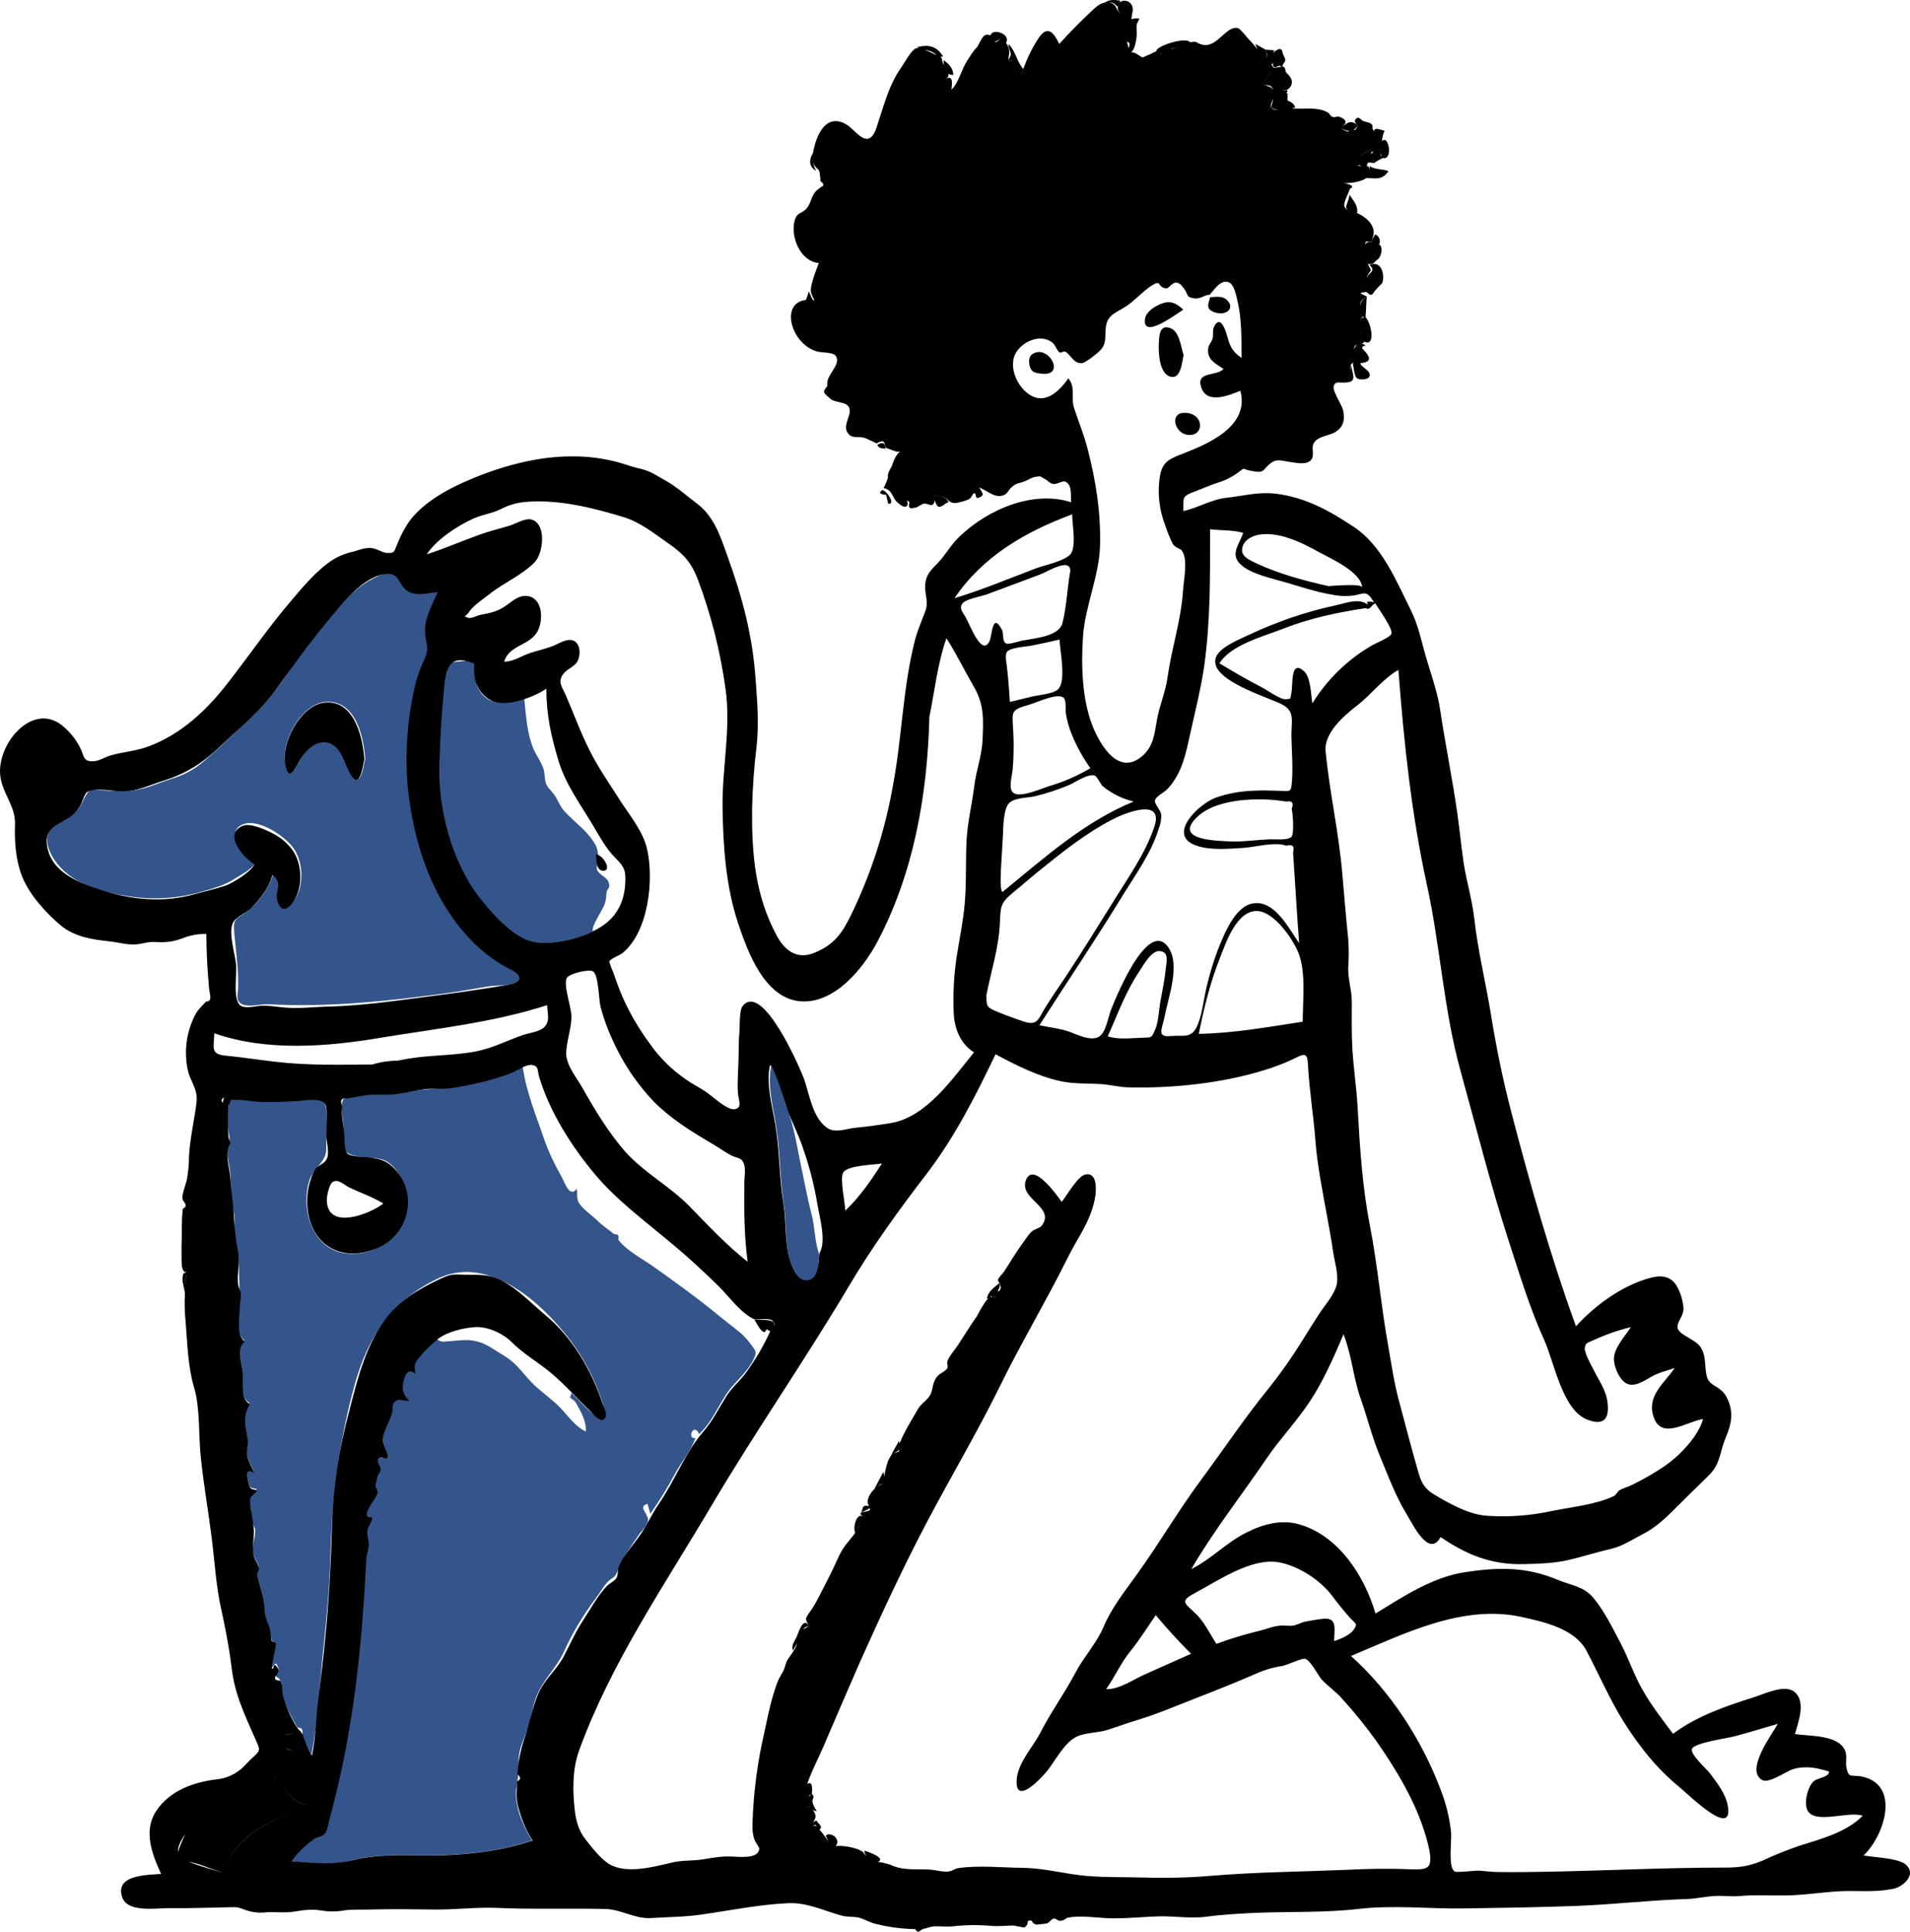 <svg width="544" height="550" viewBox="0 0 544 550" fill="none" xmlns="http://www.w3.org/2000/svg">
<path fill-rule="evenodd" clip-rule="evenodd" d="M148.856 303.69C149.955 311.232 152.782 317.83 155.139 324.821C156.368 328.196 157.892 331.455 159.694 334.562C160.793 336.526 162.207 341.239 164.249 338.49C164.563 339.904 164.17 340.611 164.641 341.946C165.27 343.831 168.725 346.11 170.218 347.602C171.631 349.016 173.28 350.037 174.773 351.294C175.087 351.53 175.715 351.373 175.951 351.608C176.422 352.158 175.951 352.865 176.186 353.101C178.621 356.165 182.862 358.364 186.003 360.564C190.558 363.784 195.035 367.005 199.433 370.383C202.889 373.054 206.266 375.882 209.721 378.552C211.318 379.744 212.722 381.175 213.884 382.794C215.376 384.837 215.612 384.915 214.591 387.115C212.706 390.964 209.25 393.399 206.973 396.777C204.381 400.705 202.653 405.025 199.119 408.324C197.548 404.79 195.506 409.974 198.098 409.424C196.841 413.038 194.171 416.101 192.286 419.558C190.156 423.515 187.795 427.345 185.218 431.027C184.982 430.084 184.668 429.141 184.433 428.199C181.919 428.827 183.961 430.634 184.119 431.341C184.276 431.969 184.825 432.048 184.433 433.462C183.953 434.514 183.288 435.472 182.469 436.29C181.056 438.254 179.72 440.217 178.385 442.26C177.05 444.224 176.579 445.873 175.715 447.759C174.93 449.487 174.223 449.173 173.045 450.43C171.788 451.765 170.532 454.043 169.354 455.536C165.929 460.105 163.006 465.03 160.636 470.225C158.437 475.095 154.353 478.473 152.547 483.658C151.604 486.329 151.29 489.078 150.426 491.749C149.641 494.263 148.384 496.541 147.913 499.133C147.521 501.254 147.756 503.768 147.599 505.653C147.442 507.224 146.814 509.581 146.971 511.702C147.363 516.258 149.248 520.186 151.526 524.035C141.238 527.491 129.536 528.512 118.698 528.277C113.2 528.12 106.917 528.12 101.498 529.376C98.357 530.083 96.001 531.026 92.702 530.79C89.403 530.555 86.183 530.24 82.885 529.926C83.828 527.962 86.969 525.606 88.697 524.113C89.718 523.249 91.367 523.092 92.152 522.228C93.016 521.285 93.33 518.929 93.644 517.829C96.02 509.138 97.934 500.328 99.378 491.435C102.048 475.645 103.069 459.62 104.09 443.752C104.168 442.574 104.718 441.239 104.718 440.139C104.64 438.411 104.325 437.39 104.483 435.74C104.561 434.719 105.818 433.305 105.739 432.362C105.661 431.577 104.325 432.126 104.325 430.948C104.325 429.141 106.839 426.628 107.388 425.056C107.624 424.428 106.839 423.643 106.76 422.936V422.778C106.76 422.778 107.388 420.265 107.388 420.186C107.545 419.401 108.331 419.165 108.252 418.144C108.252 417.28 106.917 416.18 107.624 415.237C108.095 414.609 109.823 415.63 110.216 414.923C110.687 414.059 108.566 410.917 108.802 409.581C109.195 407.303 110.844 405.025 111.394 402.669C111.629 401.647 111.394 399.998 112.179 399.134C113.514 397.72 114.614 399.134 116.499 398.662C114.535 397.013 114.221 395.599 114.771 393.164C115.242 391.278 116.106 389.236 118.148 391.121C117.834 388.293 117.834 387.9 119.954 385.779C120.975 384.758 122.075 383.03 123.253 382.323C123.645 381.93 123.96 381.538 124.352 381.145C124.817 381.659 125.466 381.97 126.159 382.009C131.97 381.695 134.955 380.516 140.295 383.973C142.573 385.465 144.85 386.565 146.735 388.45C148.934 390.571 150.662 393.164 153.018 395.127C155.61 397.405 158.201 399.212 160.479 401.804C162.364 403.925 164.249 406.361 166.84 407.618C167.076 404.554 165.348 401.804 163.856 399.134C163.44 398.702 162.964 398.331 162.442 398.034C162.285 397.484 162.914 397.013 162.678 396.541C164.877 398.584 167.233 401.569 169.746 403.061C173.909 405.496 172.024 400.705 171.239 398.27C168.804 391.138 165.047 384.528 160.165 378.788C151.84 368.812 138.018 357.736 124.745 364.02C111.629 370.226 104.718 380.673 100.948 394.499C96.55 410.603 94.587 425.999 94.116 442.653C93.88 452.158 92.938 461.663 91.917 471.168C90.974 480.437 90.503 490.492 88.697 499.526C87.592 498.037 86.767 496.36 86.262 494.577C86.026 493.791 86.341 493.006 85.948 492.299C85.791 491.985 84.848 491.985 84.613 491.67C83.121 489.078 81.079 485.465 80.45 482.401C80.136 480.83 80.45 479.887 79.744 478.395C79.115 477.059 78.801 478.316 78.566 476.667C78.566 476.431 79.587 476.038 79.272 474.938C78.408 472.189 77.859 474.781 77.466 474.781C76.602 474.781 78.487 469.125 78.33 468.261C78.173 467.24 77.702 467.79 77.466 467.083C77.193 466.236 76.983 465.369 76.838 464.491C76.367 461.663 75.267 460.72 75.267 457.656C75.188 453.964 73.853 451.608 73.225 448.073C73.147 447.444 73.853 446.659 73.696 446.109C73.461 444.931 72.597 443.909 72.204 442.653C71.497 440.06 72.911 437.782 72.675 435.269C72.675 435.661 71.89 433.383 71.811 433.226C71.497 432.048 71.654 430.555 71.419 429.298C71.183 428.12 70.476 426.549 71.105 425.449C71.576 424.664 72.518 424.899 73.147 424.035C71.026 423.328 71.497 424.114 70.712 421.757C70.005 419.479 69.927 417.594 72.361 419.086C71.733 417.594 70.633 415.709 70.319 414.059C70.084 412.566 70.633 411.152 70.476 409.66C70.084 405.732 68.827 403.297 71.105 399.448C68.12 397.955 69.455 392.692 68.984 389.786C68.513 386.644 67.256 383.658 69.612 381.616C66.628 379.495 68.12 372.582 68.199 369.283C68.277 366.141 68.042 362.92 68.042 359.228C68.042 357.186 67.492 355.693 67.021 353.651C66.392 350.98 67.021 349.016 66.785 346.424C66.628 344.381 65.843 342.339 65.764 340.218C65.805 337.937 65.726 335.656 65.528 333.384C65.293 331.577 64.822 330.32 64.822 328.356C64.691 327.657 64.639 326.946 64.665 326.235C64.665 326.235 65.45 324.35 65.45 325.214C65.45 322.151 63.958 319.166 64.743 315.395C65.371 312.331 65.921 312.803 69.063 313.038C71.497 313.195 73.932 313.352 76.367 313.352C79.508 313.352 89.718 311.153 91.995 313.431C93.88 315.316 92.781 324.036 92.938 326.707C93.173 331.027 89.011 332.363 87.911 336.762C85.712 345.167 89.325 356.243 99.142 356.95C108.331 357.657 117.127 350.116 115.87 340.846C115.399 337.154 113.671 333.07 110.451 330.87C107.31 328.749 100.713 330.32 98.514 327.806C97.493 326.628 97.885 321.993 97.807 320.501C97.65 318.223 96.629 313.745 98.121 312.724C99.77 311.546 104.954 311.467 106.839 311.467C109.465 311.545 112.094 311.387 114.692 310.996C120.661 309.975 126.551 310.053 132.363 308.718C138.096 307.382 143.437 306.047 148.856 303.69ZM219.617 303.69C220.795 303.69 223.387 313.667 224.094 315.395C225.978 320.187 226.764 325.057 227.785 330.163C228.884 335.348 229.827 340.611 231.162 345.795C232.183 349.645 231.947 353.337 233.361 357.264C232.968 359.699 233.361 363.784 230.691 364.805C228.335 365.748 226.764 363.47 225.821 361.506C223.387 356.165 224.172 349.095 223.308 343.36C222.287 336.605 222.209 329.927 221.423 323.172C220.717 317.123 218.36 309.582 219.617 303.69ZM115.085 166.928C117.677 169.913 121.603 168.656 125.059 168.342C123.567 171.641 121.525 175.254 121.446 178.946C121.368 180.91 122.467 182.638 122.467 184.445C122.467 186.252 120.975 187.98 120.268 189.708C117.127 197.328 116.342 207.697 116.184 215.867C115.949 232.835 121.054 250.902 131.813 264.178C134.077 267.005 136.66 269.562 139.51 271.797C141.081 272.976 148.227 275.882 148.541 277.532C149.17 280.831 141.866 280.517 139.824 280.753C135.583 281.381 131.421 282.245 127.18 282.795C110.216 285.073 93.487 286.88 76.367 285.937C74.482 285.859 70.948 286.801 69.141 286.016C67.021 285.152 67.728 283.345 67.806 281.302C67.963 275.961 67.178 270.776 66.707 265.513C66.314 261.271 67.335 261.821 70.476 259.464C73.96 256.65 76.552 252.884 77.937 248.624C80.922 251.059 78.801 252.395 79.194 255.458C79.744 259.229 82.257 258.6 83.984 256.087C86.576 252.159 86.341 245.874 83.906 241.947C81.707 238.412 73.853 232.992 69.377 234.641C63.486 236.762 69.927 243.989 72.675 245.56C71.968 247.524 68.12 249.331 66.471 250.431C64.115 251.923 61.052 252.866 58.303 253.651C51.212 255.831 43.713 256.342 36.391 255.144C29.166 254.123 20.841 251.766 16.208 245.796C14.166 243.204 12.359 239.355 14.244 236.134C15.972 233.227 20.291 233.07 22.412 230.242C23.354 229.064 23.747 227.414 24.611 226.236C25.946 224.351 25.396 224.665 27.988 224.901C32.151 225.293 36.627 225.529 40.711 224.508C43.774 223.722 46.837 222.308 49.821 221.444C53.052 220.371 56.022 218.631 58.539 216.338C64.272 211.311 69.848 205.89 75.11 200.47C80.372 195.05 83.749 188.059 88.697 182.324C94.273 175.804 99.613 167.477 107.86 163.943C112.65 161.822 112.572 164.021 115.085 166.928V166.928ZM135.033 188.53C135.819 189.394 135.347 194.107 136.054 195.678C138.96 201.57 144.065 200.235 149.327 198.978C149.798 203.691 150.112 208.954 151.997 213.353C152.861 215.317 154.196 216.967 154.824 219.009C155.217 220.266 155.06 221.915 155.531 223.172C156.081 224.508 157.416 225.45 158.201 226.786C159.144 228.357 159.615 229.771 160.872 231.106C163.62 234.091 167.312 236.605 169.354 240.14C170.141 241.406 170.474 242.902 170.296 244.382C170.296 245.01 169.825 247.21 170.06 247.681C170.767 249.331 173.28 249.724 173.516 251.845C173.673 253.023 173.045 252.866 172.809 253.887C172.574 255.065 172.731 255.929 172.26 257.265C171.553 259.386 168.49 263.392 168.804 265.199C164.327 267.713 156.395 269.284 151.29 268.105C146.107 266.927 140.923 261.114 137.625 257.265C129.771 248.231 125.216 234.013 124.823 222.23C124.588 216.26 125.373 210.211 125.687 204.241C125.844 200.863 125.138 191.358 127.965 189.001C128.829 188.294 134.405 187.902 135.033 188.53V188.53ZM92.859 199.842C85.869 200.235 79.901 211.154 81.236 217.516C82.257 222.78 84.063 218.695 85.398 216.495C86.969 213.824 89.875 210.604 93.33 211.311C97.179 212.096 98.121 216.731 99.692 219.637C102.519 224.979 103.383 219.245 104.011 215.945C103.54 209.582 101.263 199.37 92.859 199.842V199.842Z" fill="#34558B"/>
<path fill-rule="evenodd" clip-rule="evenodd" d="M512.48 525.55C508.896 526.767 505.382 528.183 501.956 529.792C497.951 531.442 495.202 531.756 490.882 531.756C474.076 531.756 457.505 532.62 440.698 532.934C436.143 533.013 431.43 533.091 426.875 533.013C424.99 533.013 423.184 532.777 421.378 532.62C420.2 532.541 415.016 533.248 414.309 532.856C412.346 531.677 413.524 524.136 413.288 521.701C412.844 517.527 411.84 513.431 410.304 509.525C404.964 495.385 396.089 481.638 384.78 471.505C400.016 465.142 416.666 456.658 433.551 460.429C439.991 461.843 448.551 463.806 451.85 470.012C455.384 476.689 458.525 483.995 462.531 490.358C467.086 497.506 471.877 503.555 478.395 508.897C480.987 511.017 494.024 523.979 492.061 513.924C491.432 510.703 489.076 507.718 487.191 505.126C486.249 503.791 481.144 499.391 481.929 497.899C482.793 496.171 492.061 494.914 494.103 494.364C498.186 493.264 502.27 492.007 506.354 490.829C504.862 493.578 496.851 504.105 501.956 506.854C503.841 507.875 508.71 504.34 510.752 503.712C514.286 502.691 517.506 503.319 520.962 504.419C520.883 506.147 517.506 506.147 516.407 507.325C514.758 509.054 513.658 513.61 514.915 515.652C517.271 519.423 526.459 515.574 530.543 516.988C525.91 521.701 518.684 523.586 512.48 525.55V525.55ZM283.468 369.149C283.546 369.227 283.468 369.384 282.839 369.856C282.682 369.227 282.368 369.149 281.976 369.306C282.29 368.992 282.525 368.834 282.839 369.856C283.091 369.661 283.304 369.421 283.468 369.149V369.149ZM284.881 367.106C284.852 367.269 284.763 367.414 284.633 367.516C284.502 367.617 284.339 367.667 284.175 367.656C284.175 367.578 284.175 367.499 284.253 367.499C284.489 366.714 284.881 366.871 284.724 365.378C284.804 365.475 284.86 365.59 284.887 365.713C284.915 365.836 284.913 365.963 284.881 366.085C284.996 366.231 285.058 366.41 285.058 366.596C285.058 366.781 284.996 366.961 284.881 367.106V367.106ZM244.121 435.684C244.514 434.741 244.592 433.642 245.142 432.778C244.592 433.642 244.592 434.741 244.121 435.684ZM401.744 532.227C395.696 531.991 389.728 532.07 383.68 532.384C370.722 532.934 357.685 533.013 344.726 534.112C338.483 534.623 332.217 534.78 325.956 534.584C320.38 534.427 314.804 534.584 309.306 534.112C303.259 533.563 297.526 531.913 291.4 531.834C285.51 531.756 278.52 531.049 272.865 531.913C271.844 532.07 271.373 532.698 270.195 532.856C268.624 533.091 266.347 532.384 264.698 532.306C261.792 532.149 258.65 532.463 255.823 531.756C254.935 531.511 254.069 531.196 253.231 530.813C252.175 530.506 251.099 530.27 250.011 530.106C252.681 529.085 246.713 527.043 246.241 526.964C246.084 527.357 246.399 527.907 246.791 528.457C245.299 527.278 246.87 527.75 244.435 526.571C243.09 526.092 241.693 525.775 240.273 525.629C239.516 525.547 238.752 525.547 237.995 525.629C238.136 525.499 238.243 525.337 238.309 525.157C239.173 523.429 236.581 521.465 235.168 522.643C235.397 523.183 235.659 523.708 235.953 524.215L235.875 524.136C235.325 523.508 234.382 521.937 233.361 520.915C234.618 520.208 233.047 519.266 232.498 518.323C232.105 518.559 231.634 518.716 231.477 519.03C231.791 518.323 232.655 517.695 232.105 516.359C231.901 515.846 231.578 515.388 231.162 515.024C231.354 515.226 231.586 515.387 231.843 515.495C232.099 515.603 232.376 515.657 232.655 515.652C232.05 514.891 231.62 514.006 231.398 513.06C231.241 512.274 232.262 511.567 231.241 510.86C231.241 510.153 231.712 506.776 229.906 507.954C231.084 504.419 233.047 500.727 234.54 497.271C237.995 489.179 241.529 481.01 245.063 472.919C251.032 459.643 257.158 446.367 263.991 433.406C270.745 420.602 278.127 408.19 284.567 395.15C290.693 382.581 297.918 370.563 304.123 358.073C307.029 352.181 310.955 347.311 311.976 340.476C312.291 338.277 312.369 333.642 309.071 334.428C306.872 334.978 303.809 340.476 302.395 342.205C301.138 340.476 293.992 330.264 292.107 336.313C290.457 341.498 300.746 343.776 296.662 349.039C296.269 349.589 294.541 350.06 293.992 350.531C292.892 351.474 291.95 353.124 291.086 354.223C289.201 356.816 287.63 359.565 285.902 362.157C285.588 362.629 284.332 363.807 284.253 364.357C284.175 364.671 284.489 364.985 284.646 365.3C283.232 366.556 281.426 367.656 281.112 369.699C281.19 369.777 281.269 369.777 281.426 369.699C280.091 371.113 278.441 374.412 278.206 374.805C276.399 377.397 274.672 380.146 272.944 382.817C272.001 384.31 270.352 386.038 269.802 387.687C269.645 388.237 270.195 389.259 269.645 389.808C268.31 391.222 266.975 390.908 265.954 393.736C265.561 394.836 265.483 396.407 264.855 397.35C263.834 398.921 262.341 399.628 261.399 401.277C259.593 404.42 257.394 407.876 256.216 411.018C256.137 410.782 256.137 410.468 256.059 410.233C255.43 411.411 254.723 412.589 254.095 413.767C254.881 413.701 255.612 413.335 256.137 412.746C256.111 412.936 256.058 413.121 255.98 413.296C255.415 413.572 254.801 413.732 254.174 413.767C253.702 414.474 253.31 415.26 252.917 415.967C252.456 417.435 252.089 418.93 251.818 420.445C251.8 419.991 251.72 419.542 251.582 419.109C250.718 420.68 249.933 422.33 249.069 423.901C250.561 422.723 250.482 422.566 251.896 422.487C250.09 422.487 247.341 425.079 247.105 427.514C247.027 427.907 247.341 428.379 247.498 428.771H247.341C245.456 428.614 246.006 429.007 245.299 430.578C246.155 430.286 246.973 429.89 247.734 429.4C247.773 429.486 247.793 429.58 247.793 429.675C247.793 429.77 247.773 429.863 247.734 429.95C247.262 430.657 243.414 430.185 245.927 431.835C243.885 430.5 242.864 434.977 243.571 436.47C243.021 437.255 242.393 437.962 241.765 438.748C240.386 440.34 239.272 442.143 238.466 444.089C236.817 447.86 234.775 451.552 232.969 455.166C232.277 456.504 231.49 457.79 230.613 459.015C229.121 461.293 229.356 460.743 230.534 463.257C230.063 463.099 229.435 463.492 228.806 463.964C228.865 463.797 228.958 463.645 229.08 463.517C229.201 463.389 229.348 463.289 229.512 463.222C229.675 463.155 229.85 463.124 230.027 463.13C230.203 463.136 230.376 463.179 230.534 463.257C229.042 460.114 227.707 463.964 227 465.77H227.079C227 465.927 226.922 466.006 226.843 466.163C226.136 467.656 225.272 468.52 225.901 470.091C226.058 469.227 226.764 468.598 227.079 467.813C226.686 469.619 224.722 471.74 224.094 472.997C223.623 474.019 223.544 475.04 222.916 476.139C222.342 477.039 221.843 477.985 221.424 478.967C219.303 484.545 218.282 490.829 216.947 496.721C215.5 503.786 214.633 510.959 214.356 518.166C214.277 520.208 214.199 522.094 214.984 524.058C215.062 524.372 216.241 525.864 216.241 526.414C216.083 529.321 210.664 528.692 208.544 528.614C205.245 528.457 202.968 529.006 199.748 529.478C196.764 529.87 193.936 529.635 190.952 530.42C186.004 531.599 178.543 533.563 173.752 530.892C171.396 529.635 168.49 525.943 166.841 523.822C164.799 521.23 164.092 518.637 163.7 515.417C163.071 509.839 162.993 503.712 164.956 498.37C173.909 473.626 189.381 451.159 202.654 428.693C215.141 407.562 229.121 387.53 241.608 366.478C248.205 355.323 256.137 344.326 264.069 334.035C272.08 323.509 277.813 312.118 283.546 300.178C289.437 303.32 295.641 306.462 302.238 307.876C306.008 308.662 309.699 308.426 313.469 308.662C316.217 308.819 318.574 309.526 321.401 309.605C333.81 309.919 348.103 308.426 359.962 304.734C362.73 303.912 365.434 302.888 368.051 301.671C371.429 300.021 372.371 299.393 372.528 303.163C372.921 310.469 374.099 317.539 374.649 324.766C375.198 331.835 376.612 338.748 377.869 345.74C378.497 349.274 379.204 352.809 379.675 356.344C380.068 359.015 381.246 362.786 380.774 365.457C380.225 368.442 377.476 371.427 375.827 373.94C374.177 376.533 372.528 379.047 370.957 381.639C367.99 386.438 364.738 391.055 361.219 395.464C354.543 403.634 348.81 412.275 342.527 420.759C335.773 429.793 330.197 439.455 323.6 448.567C320.144 453.359 316.532 457.915 314.254 463.335C312.369 467.813 308.521 471.976 306.243 476.375C303.18 482.188 299.254 487.53 296.269 493.421C294.149 497.506 290.065 501.67 289.594 506.461C288.887 514.474 296.426 506.461 298.233 504.262C300.589 501.277 303.18 496.092 306.715 494.443C309.228 493.264 312.919 493.421 315.668 492.479C318.574 491.536 321.322 490.515 324.228 489.651C329.883 487.923 335.302 485.566 340.799 483.445C346.454 481.245 352.187 478.967 357.763 476.532C360.163 475.456 362.7 474.715 365.303 474.333C366.481 474.097 370.722 472.133 371.664 472.29C373.235 472.605 375.434 477.161 376.612 478.418C378.418 480.224 380.539 481.717 382.267 483.681C385.801 487.569 389.105 491.661 392.162 495.935C398.681 505.362 404.807 515.652 407.163 527.043C407.948 532.07 406.691 532.384 401.744 532.227V532.227ZM231.477 519.894C231.447 519.863 231.424 519.826 231.411 519.785C231.397 519.744 231.393 519.701 231.398 519.658C231.398 519.737 231.477 519.816 231.477 519.894C232.262 519.423 232.419 519.658 232.576 520.051C232.421 519.934 232.239 519.859 232.047 519.831C231.854 519.804 231.658 519.825 231.477 519.894V519.894ZM229.67 514.631C229.67 514.474 229.592 514.395 229.592 514.238C229.655 514.359 229.683 514.495 229.67 514.631C229.822 514.498 230.018 514.424 230.22 514.424C230.422 514.424 230.618 514.498 230.77 514.631C230.61 514.516 230.417 514.454 230.22 514.454C230.023 514.454 229.831 514.516 229.67 514.631V514.631ZM230.456 511.175C230.691 511.175 230.927 511.018 231.241 510.703C231.005 510.939 230.77 511.253 230.534 511.489V511.41C230.613 511.332 230.534 511.253 230.456 511.175ZM153.254 482.345C151.527 486.509 150.741 491.065 149.249 495.307C148.199 498.512 147.566 501.838 147.364 505.205C148.385 505.99 148.385 506.618 147.286 507.247C147.22 507.978 147.194 508.712 147.207 509.446C147.005 511.516 147.246 513.605 147.914 515.574C148.748 518.571 150.018 521.429 151.684 524.058C141.395 527.514 129.693 528.535 118.934 528.299C113.122 528.142 106.604 528.142 100.871 529.556C94.745 531.127 89.404 530.42 83.121 529.949C84.064 528.064 87.519 525 89.326 523.743C90.268 523.115 91.682 522.958 92.389 522.251C93.331 521.23 93.488 519.187 93.881 517.852C96.257 509.161 98.171 500.351 99.614 491.458C102.284 475.747 103.541 459.643 104.326 443.775C104.405 442.44 105.111 440.947 105.033 439.69C104.954 438.041 104.483 437.491 104.64 435.841C104.719 434.741 106.054 433.249 105.975 432.306C105.897 431.678 104.405 432.228 104.483 431.049C104.64 429.243 106.996 426.807 107.546 425.158C107.782 424.451 106.918 423.665 106.918 422.88C106.918 423.115 107.546 420.366 107.546 420.287C107.703 419.502 108.489 419.188 108.41 418.245C108.41 417.381 107.075 416.281 107.782 415.339C108.489 414.396 109.902 415.81 110.373 415.024C110.845 414.16 108.724 411.018 108.96 409.683C109.352 407.247 111.08 404.655 111.709 402.141C111.944 401.199 111.551 400.099 112.337 399.235C113.672 397.821 114.771 399.235 116.656 398.764C114.771 397.193 114.379 395.621 114.929 393.265C115.4 391.38 116.264 389.337 118.306 391.222C118.07 388.709 117.756 388.473 119.484 386.431C121.083 384.502 122.873 382.739 124.824 381.167C127.573 379.125 131.971 378.104 135.191 377.868C138.725 377.633 143.123 379.518 145.793 382.189C149.092 385.488 153.254 387.845 157.024 390.987C160.951 394.286 164.406 398.292 168.176 401.827C168.962 402.534 170.375 404.577 171.632 404.262C173.595 403.713 172.025 400.727 171.553 399.471C168.49 390.201 162.993 380.775 155.375 374.49C151.448 371.191 147.6 367.106 143.045 364.671C139.353 362.707 136.526 363.021 132.599 362.943C129.222 362.864 128.594 362.629 125.609 364.043C123.486 365.007 121.415 366.082 119.405 367.263C116.089 369.162 113.115 371.605 110.609 374.49C104.326 382.346 101.891 392.322 99.457 401.827C96.621 412.157 94.987 422.78 94.588 433.485C94.273 444.561 93.724 455.48 92.624 466.556C92.074 472.29 91.368 478.025 90.661 483.759C89.954 489.022 89.954 494.678 88.854 499.863C87.519 497.899 87.127 496.406 86.341 494.285C85.87 492.871 85.32 492.95 84.614 491.85C82.791 489.051 81.438 485.973 80.608 482.738C80.215 481.088 80.608 480.224 79.901 478.732C79.666 478.26 78.566 478.653 78.331 477.946C78.174 477.396 78.88 477.004 78.88 476.846C78.802 476.454 79.901 475.982 78.959 474.725C77.624 472.919 78.252 475.197 77.545 475.118C76.917 475.118 78.802 468.834 78.566 467.891C78.488 467.577 77.467 467.498 77.388 467.263C77.153 466.399 77.153 465.063 76.917 464.042C76.289 461.686 75.425 460.664 75.346 457.993C75.268 454.38 73.933 451.866 73.304 448.41C73.147 447.781 73.933 446.996 73.775 446.446C73.461 445.268 72.676 444.246 72.283 442.99C71.655 440.633 72.519 437.255 72.283 435.37C72.126 433.642 71.655 430.971 71.341 428.85C70.87 425.394 71.734 426.572 73.226 424.372C71.184 423.744 71.419 424.294 70.791 422.094C70.006 419.502 70.084 418.009 72.44 419.423C71.812 417.931 70.713 416.046 70.398 414.396C70.163 412.903 70.713 411.489 70.555 409.997C70.163 405.912 68.828 403.713 71.184 399.785C68.199 398.292 69.534 393.029 69.063 390.123C68.592 386.98 67.335 384.074 69.692 381.953C67.257 380.225 68.199 375.276 68.278 372.605C68.278 371.427 68.671 369.306 68.592 368.206C68.513 367.421 68.042 366.949 67.885 366.085C67.335 362.864 68.513 359.644 67.807 356.423C67.148 353.028 66.754 349.588 66.629 346.132C66.393 342.676 65.843 339.062 65.608 335.528C65.451 332.935 64.43 330.029 64.901 327.358C64.901 327.122 65.529 325.237 65.608 325.63C65.608 324.923 65.058 324.059 65.058 323.666C64.874 320.684 64.848 317.695 64.979 314.711V314.711C65.208 314.541 65.387 314.313 65.498 314.05C65.608 313.788 65.646 313.5 65.608 313.218C68.592 312.904 71.812 313.689 74.796 313.768C78.016 313.847 81.236 313.689 84.378 313.532C86.42 313.454 90.896 312.433 92.467 314.161C93.567 315.418 92.86 321.859 92.938 323.509C93.017 325.473 94.038 328.615 92.86 330.343C92.153 331.443 90.504 331.835 89.718 333.014C89.214 333.85 88.818 334.748 88.54 335.685C87.736 338.032 87.389 340.512 87.519 342.99C88.069 354.538 97.415 359.879 107.782 355.245C116.892 351.16 119.327 338.905 111.551 331.993C109.745 330.343 107.782 329.95 105.426 329.557C103.933 329.322 99.85 329.479 98.907 328.379C97.965 327.358 98.2 324.059 98.043 322.645C97.886 320.445 97.022 317.146 97.493 315.025C96.708 313.297 97.258 312.511 99.064 312.747C99.614 312.668 100.242 312.511 100.792 312.433C102.284 312.197 103.698 311.883 105.19 311.726C107.86 311.569 110.452 311.883 113.044 311.49C115.635 311.176 118.227 310.469 120.819 310.155C123.568 309.762 126.316 310.233 129.065 309.762C134.72 308.819 140.846 307.484 146.186 305.284C147.6 304.656 150.034 302.928 151.605 303.242C153.49 303.556 153.019 304.813 153.568 306.62C156.553 316.596 162.836 326.494 169.511 334.428C175.794 341.89 184.041 347.939 191.502 354.223C196.057 357.994 200.376 362 204.617 366.164C207.68 369.149 210.979 373.941 214.905 375.669C215.769 375.669 219.303 375.276 219.932 375.983C220.639 376.768 220.639 377.161 220.324 377.633C221.188 375.433 217.183 375.826 214.905 375.747C215.141 376.14 217.654 381.246 218.283 378.418C218.631 378.657 218.999 378.867 219.382 379.047C217.541 383.081 215.305 386.922 212.706 390.515C210.9 393.108 208.465 394.993 206.816 397.664C204.696 401.042 202.968 404.577 200.376 407.562C195.114 413.61 192.208 421.623 187.575 428.3C185.376 431.521 184.198 434.506 181.92 437.648C180.114 440.162 177.208 443.304 176.187 446.21C175.794 447.389 176.187 448.331 175.48 449.431C175.009 450.138 173.595 450.845 172.888 451.552C170.218 454.301 168.098 458.308 165.977 461.528C163.7 464.985 162.207 468.598 160.244 472.212C158.202 475.747 154.982 478.339 153.254 482.345V482.345ZM83.514 498.135C82.1 498.135 81.629 498.135 81.472 497.585C81.397 497.357 81.37 497.116 81.394 496.878C81.37 497.116 81.397 497.357 81.472 497.585C81.629 498.213 82.1 498.213 83.514 498.135ZM83.671 492.95C83.828 493.343 82.964 493.971 80.608 493.736C82.964 494.05 83.828 493.343 83.671 492.95ZM78.016 505.99C78.252 506.147 78.409 506.383 78.645 506.54C78.416 506.379 78.206 506.195 78.016 505.99V505.99ZM63.644 533.248C61.759 532.62 56.89 531.442 53.67 530.028C55.084 530.42 56.576 530.735 57.126 530.97C59.325 531.756 61.445 532.541 63.644 533.248C66.707 522.172 78.174 518.009 88.069 513.924C83.357 513.688 81.629 509.604 78.802 506.697C81.629 509.604 83.357 513.767 88.069 513.924C78.174 518.009 66.707 522.251 63.644 533.248ZM52.885 522.172C52.806 522.329 52.649 522.565 52.571 522.722C51.816 524.212 51.185 525.762 50.686 527.357C50.607 525.707 51.628 523.743 52.885 522.172V522.172ZM63.723 312.59C63.871 312.526 64.033 312.499 64.194 312.511C63.644 312.511 63.566 313.14 63.487 314.004C63.016 313.454 62.937 312.904 63.723 312.59V312.59ZM99.378 338.041C102.755 339.691 105.975 340.712 109.195 342.676C105.269 345.74 92.781 350.61 93.095 341.262C93.174 340.162 93.802 337.177 94.745 336.549C96.315 335.528 98.043 337.413 99.378 338.041V338.041ZM61.053 294.208C75.817 299.393 93.017 298.057 108.017 295.543C124.117 292.873 140.217 291.223 155.846 286.196C155.846 288.395 156.788 290.673 155.061 292.401C153.726 293.815 150.82 294.051 149.013 294.679C144.38 296.25 140.374 298.45 135.427 299.393C129.929 300.414 124.51 300.414 119.012 301.042C117.049 301.278 115.164 301.592 113.279 301.985C110.831 302.004 108.397 302.375 106.054 303.085C96.787 303.163 87.598 303.399 78.331 302.299C73.618 301.749 68.985 301.042 64.272 300.571C59.874 300.178 60.895 298.293 61.053 294.208V294.208ZM55.398 254.617C46.68 257.052 37.727 256.266 29.167 253.517C22.962 251.553 14.795 248.647 13.459 241.105C12.595 236.157 15.58 235.214 19.035 233.171C20.505 232.368 21.748 231.206 22.648 229.794C23.355 228.772 23.905 226.337 24.69 225.63C26.497 223.981 32.308 225.395 35.136 225.316C39.377 225.159 42.282 223.666 46.209 222.41C53.12 220.21 57.518 217.461 62.859 212.355C68.121 207.406 74.247 202.3 78.488 196.487C83.2 189.967 87.755 183.525 92.938 177.319C96.787 172.685 103.698 163.415 110.53 163.415C113.986 163.415 113.436 166.715 116.185 168.364C118.698 169.857 121.918 168.836 124.667 168.6C122.861 172.685 120.348 176.927 121.211 181.561C121.683 184.154 121.997 185.096 120.976 187.532C119.942 189.678 119.101 191.913 118.463 194.209C116.073 203.887 115.277 213.889 116.107 223.824C117.756 240.477 123.41 257.602 135.898 269.385C138.718 272.011 141.89 274.232 145.322 275.983C148.778 277.712 149.092 279.597 144.772 280.383C136.369 281.875 127.887 282.975 119.484 284.075C111.08 285.174 102.52 286.353 93.959 286.588C89.718 286.667 85.556 287.217 81.394 286.903C79.273 286.745 77.231 286.353 75.111 286.353C73.304 286.274 70.555 287.217 68.828 286.51C66.157 285.41 67.493 277.555 67.257 274.884C67.021 271.742 65.058 265.929 66.236 263.022C67.021 260.98 70.084 260.116 71.655 258.466C74.247 255.795 76.603 252.731 77.624 249.118C80.844 251.71 78.095 253.438 79.037 256.581C80.137 260.037 82.1 258.937 83.671 256.581C86.263 252.574 86.106 246.447 83.593 242.441C82.037 240.189 79.927 238.376 77.467 237.178C75.503 236.157 71.262 234.271 69.142 235.135C63.33 237.492 69.534 244.405 72.44 246.054C71.734 248.097 66.707 251.082 64.822 251.946C62.074 252.967 58.461 253.753 55.398 254.617V254.617ZM135.034 191.145C135.057 192.24 135.242 193.325 135.584 194.366C136.313 196.56 137.86 198.389 139.903 199.472C143.908 201.593 152.076 198.529 155.61 196.094C155.61 203.557 156.946 209.527 159.066 216.597C161.108 223.431 165.349 229.008 168.962 235.135C170.846 238.278 172.574 241.577 175.166 244.169C177.836 246.84 178.307 247.783 178.072 251.71C177.679 258.073 174.616 262.472 168.883 265.143C164.328 267.657 154.904 269.699 149.956 267.578C144.694 265.379 139.668 259.566 136.29 255.167C128.594 245.112 124.667 229.951 125.138 217.461C125.374 210.941 125.688 204.264 126.316 197.822C126.788 193.109 126.63 186.275 133.463 188.396C135.741 189.103 134.877 188.553 135.034 191.145V191.145ZM161.422 278.497C162.05 277.162 167.941 275.826 168.962 276.612C170.532 277.79 170.532 284.86 171.082 286.824C171.938 290.005 173.068 293.107 174.459 296.093C177.353 302.588 181.337 308.54 186.24 313.689C191.266 318.717 197.078 322.252 203.203 325.865C204.931 326.887 206.659 328.143 208.465 329.086C209.251 329.479 210.586 329.636 211.214 330.264C212.706 331.757 212 334.742 212 336.627C211.921 344.326 211.921 351.71 212.942 359.251C206.973 354.616 201.554 348.725 196.214 343.304C190.638 337.648 183.412 333.878 178.072 327.908C173.281 322.409 169.433 316.046 165.899 309.762C164.328 307.012 161.422 303.477 161.265 300.257C161.187 296.8 162.757 293.03 162.757 289.416C162.757 286.824 160.401 280.54 161.422 278.497ZM233.44 356.737C233.047 359.015 233.361 364.043 230.141 364.514C227.942 364.828 226.529 362.786 225.743 360.979C223.309 355.637 224.094 348.568 223.152 342.833C222.052 336.077 222.052 329.4 221.188 322.645C220.482 316.675 217.968 309.133 219.303 303.32C220.482 303.32 223.78 314.789 224.487 316.596C225.979 320.367 227.628 323.509 228.885 327.436C230.625 332.476 231.939 337.652 232.812 342.912C233.44 346.604 235.403 353.359 233.44 356.737V356.737ZM251.189 331.286C248.205 335.92 244.906 340.791 240.744 344.718C240.744 342.519 239.095 335.449 240.194 333.799C241.529 331.757 248.99 331.678 251.189 331.286V331.286ZM134.72 147.705C137.233 146.526 140.139 146.212 142.652 144.955C144.822 143.815 147.199 143.121 149.642 142.913C159.145 142.127 168.805 144.562 177.601 147.233C182.47 148.726 186.24 151.868 190.324 154.696C194.564 157.602 196.842 160.038 198.727 164.908C202.535 175.026 205.196 185.539 206.659 196.251C208.23 207.406 205.638 218.718 205.795 229.951C205.952 241.027 206.738 252.496 210.272 263.022C213.021 271.192 217.811 284.232 227.942 285.096C237.602 285.881 245.692 275.905 249.697 268.521C260.221 248.804 264.148 226.337 264.698 204.185C266.19 196.801 267.054 188.788 269.567 181.719C272.394 186.196 274.75 190.988 277.42 195.623C280.326 200.65 280.091 204.813 279.855 210.548C279.698 215.025 278.049 219.267 277.499 223.745C276.871 228.851 275.614 233.878 275.3 239.063C274.986 245.19 275.3 251.396 274.75 257.523C274.279 262.629 273.179 267.814 272.394 272.92C271.702 277.81 271.439 282.752 271.609 287.688C271.687 292.48 273.337 297.115 277.42 299.628C271.373 307.012 263.912 318.01 253.86 319.738C250.482 320.288 247.341 320.759 243.885 321.074C241.137 321.309 237.838 322.802 235.482 321.074C231.32 318.089 230.534 311.411 228.963 307.091C227.864 304.106 217.183 279.44 211.528 286.431C210.507 287.688 210.743 292.244 210.586 293.972C210.35 296.486 210.429 299.078 210.35 301.592C210.272 304.813 209.958 308.112 210.193 311.333C210.35 313.297 211.528 315.339 209.329 315.81C207.287 316.282 202.968 312.197 201.476 311.176C199.512 309.762 197.313 308.741 195.35 307.327C191.297 304.556 187.784 301.068 184.983 297.036C181.98 292.977 179.426 288.605 177.365 283.996C176.344 281.639 175.48 279.283 174.695 276.926C174.229 275.908 173.836 274.858 173.517 273.784C173.752 273.077 176.423 271.977 177.129 271.506C184.747 265.457 186.318 250.453 184.276 241.655C183.02 236.314 178.936 231.679 176.108 227.123C173.281 222.724 170.375 218.482 168.019 213.847C165.427 208.741 163.464 203.321 161.186 198.058C160.087 195.544 158.752 194.209 160.401 191.931C161.422 190.517 163.543 189.888 164.406 188.396C165.349 186.825 165.427 183.839 163.778 182.661C161.972 181.404 159.38 183.132 157.731 183.839C155.532 184.704 153.333 185.175 151.134 185.882C148.621 186.667 146.343 188.396 143.594 188.396C145.008 183.447 151.291 183.918 153.333 179.283C154.747 176.141 154.511 170.25 150.191 169.7C147.757 169.386 145.793 171.271 143.987 172.528C141.552 174.177 139.746 174.492 136.997 175.041C135.976 175.199 134.248 176.22 133.306 175.906C131.735 175.356 132.599 175.67 133.463 174.413C134.72 172.449 137.626 170.564 139.432 169.15C143.437 165.929 148.935 163.651 152.39 159.959C154.668 157.524 155.767 149.276 151.448 147.94C149.72 147.39 146.893 149.119 145.165 149.668C142.259 150.533 139.353 151.24 136.526 152.261C131.5 154.067 126.63 156.188 121.526 157.838C124.589 153.36 130.165 149.826 134.72 147.705V147.705ZM305.379 146.448C305.379 149.276 306.479 154.696 305.222 157.288C304.123 159.645 297.369 160.902 295.013 161.844C287.316 164.751 279.698 167.972 271.844 170.328C279.934 158.388 292.028 151.397 305.379 146.448V146.448ZM304.28 107.721C302.316 110.548 298.782 114.476 294.777 113.141C290.379 111.648 287.002 104.971 289.201 100.729C291.086 97.116 296.583 94.838 299.882 97.666C300.589 98.294 301.06 99.865 301.767 100.336C302.238 100.651 302.945 99.787 303.495 100.179C305.144 101.201 305.772 103.557 308.128 103.4C309.228 103.321 312.683 100.494 313.39 99.708C315.275 97.744 314.647 95.78 314.961 93.188C315.354 89.653 317.788 89.103 320.615 87.296C323.286 85.568 325.406 82.976 327.998 81.326C331.139 79.362 329.333 81.876 332.239 82.112C332.789 82.19 333.888 80.462 334.831 80.462C336.009 80.462 336.48 81.248 337.187 82.112C338.6 83.919 337.579 84.547 340.093 84.94C341.899 85.254 342.998 83.919 344.569 83.919C345.826 82.505 347.711 79.441 349.988 80.384C351.559 81.012 352.109 84.233 352.423 85.568C353.679 90.674 353.601 96.644 353.601 101.908C350.695 99.865 350.302 98.451 349.36 95.152C348.732 93.031 347.318 89.81 345.747 93.109C345.276 94.052 345.669 95.466 345.354 96.409C345.04 97.587 344.176 98.137 344.098 99.394C343.784 102.457 346.297 103.557 348.496 105.05C346.454 107.249 340.564 105.6 342.134 110.313C343.784 115.262 350.145 112.512 353.287 111.255C355.957 121.467 344.019 126.416 336.715 129.244C332.396 130.894 330.747 131.837 330.197 136.786C329.715 141.098 330.28 145.464 331.846 149.511C332.437 151.31 333.146 153.068 333.967 154.774C334.674 156.031 336.166 156.11 336.637 156.817C338.443 159.409 337.108 165.065 336.951 168.129C336.401 176.613 333.731 184.389 332.553 192.716C332.003 196.958 330.197 200.964 329.49 205.128C328.783 208.977 328.548 212.59 325.249 215.34C318.731 220.838 313.704 212.669 311.427 207.327C308.207 199.707 307.893 189.652 308.442 181.483C308.992 172.606 313.076 164.122 313.312 155.324C313.547 145.898 312.134 136.943 309.777 127.83C308.756 123.824 307.264 120.289 306.008 116.44C304.83 113.376 306.557 110.548 304.28 107.721V107.721ZM321.165 14.555C321.165 14.555 321.087 14.477 321.008 14.398L321.165 14.555ZM321.401 13.691C321.309 13.048 321.151 12.416 320.93 11.806C321.244 12.042 321.715 12.199 321.715 12.434C321.726 12.874 321.617 13.308 321.401 13.691V13.691ZM331.061 15.341C330.982 15.341 330.904 15.419 330.825 15.419C330.689 15.44 330.55 15.412 330.433 15.341H330.59C330.662 15.38 330.743 15.4 330.825 15.4C330.907 15.4 330.988 15.38 331.061 15.341V15.341ZM336.166 13.691C335.18 13.594 334.185 13.728 333.26 14.084L333.731 13.848C334.528 13.661 335.351 13.608 336.166 13.691V13.691ZM284.803 262.551C284.96 258.309 284.96 257.052 288.337 254.303C291.164 252.024 293.835 249.589 296.662 247.39C302.866 242.362 309.542 237.099 316.689 233.407C320.694 231.286 331.532 227.123 328.783 235.371C326.192 243.148 321.165 250.061 316.924 256.973C312.526 264.043 308.128 271.113 303.573 278.026C301.61 281.011 299.489 283.996 297.604 287.06C295.719 290.123 295.562 292.087 291.714 290.909C288.965 289.966 285.824 288.866 283.154 287.688C280.876 286.667 280.955 286.038 280.955 283.289C282.368 276.141 284.489 269.778 284.803 262.551V262.551ZM302.631 177.319C301.688 181.247 294.698 181.719 291.007 182.426C290.379 182.583 287.08 183.604 286.531 183.211C285.353 182.504 285.902 180.462 285.431 179.44C282.604 173.942 282.604 180.933 281.818 182.583C279.619 187.06 276.321 178.026 275.064 175.827C274.122 174.099 273.101 173.235 274.122 171.821C274.907 170.642 279.462 169.778 280.876 169.307C285.981 167.422 291.007 165.536 296.034 163.651C298.233 162.866 304.908 158.545 304.83 162.63C303.966 167.422 303.809 172.606 302.631 177.319ZM298.861 223.824C296.74 224.452 290.929 227.123 288.808 225.866C287.002 224.845 288.258 221.074 288.416 219.189C288.742 215.453 288.795 211.699 288.573 207.956C288.258 202.535 287.787 202.143 293.128 200.65C295.17 200.1 301.453 197.037 303.023 198.765C303.73 199.55 303.416 202.143 303.573 203.085C303.908 205.188 304.488 207.244 305.301 209.212C306.679 212.575 308.444 215.765 310.563 218.718C306.889 220.899 302.959 222.615 298.861 223.824V223.824ZM286.766 185.646C287.709 184.311 292.264 184.154 293.756 183.839C296.426 183.29 299.096 182.74 301.767 182.111C301.924 185.411 303.73 193.894 301.374 196.251C300.039 197.586 295.641 197.901 293.756 198.372C291.714 198.843 289.672 199.393 287.63 199.865C287.395 196.722 287.237 193.58 286.845 190.438C286.845 189.338 286.059 186.746 286.766 185.646V185.646ZM287.316 228.772C288.73 227.123 292.578 227.201 294.698 226.73C298.054 225.93 301.338 224.852 304.516 223.509C306.322 222.724 309.856 220.21 311.819 220.838C312.369 220.996 313.547 223.274 313.94 223.745C316.54 225.908 319.604 227.44 322.893 228.223C308.678 234.036 297.29 244.405 285.51 253.988C284.646 253.281 285.117 247.076 285.196 245.583C285.353 242.912 285.51 240.241 285.667 237.57C285.745 235.292 285.824 230.501 287.316 228.772ZM330.433 285.489C330.04 287.924 329.961 291.223 328.862 293.501C327.919 295.543 327.998 295.386 325.485 295.465C322.265 295.543 318.574 296.093 315.511 295.072C318.259 288.945 320.615 282.346 324.385 276.769C325.563 275.041 327.841 270.563 330.354 270.799C332.867 271.035 332.317 273.548 332.082 275.355C331.768 278.733 331.061 282.111 330.433 285.489V285.489ZM342.92 190.045C344.805 176.848 344.648 163.965 344.648 150.69C347.711 151.082 351.088 150.847 354.072 151.711C353.13 154.774 350.381 157.524 353.051 160.43C355.8 163.337 362.24 164.672 366.01 165.772C370.408 167.029 374.884 168.6 379.361 169.307C381.427 169.738 383.551 169.818 385.644 169.543C388.864 168.914 389.178 168.05 391.298 171.428C391.298 171.449 391.307 171.469 391.321 171.483C391.336 171.498 391.356 171.506 391.377 171.506C390.714 171.317 390.019 171.264 389.335 171.349C389.413 171.585 389.492 171.899 389.57 172.135C388.96 171.703 388.264 171.408 387.529 171.271C385.408 170.878 382.738 171.821 380.696 172.292C376.12 173.272 371.609 174.532 367.188 176.063C363.496 177.398 359.805 178.812 356.192 180.54C353.444 181.876 347.082 184.232 346.218 187.453C344.569 193.737 361.14 198.451 365.146 200.572C368.994 202.535 367.737 205.52 367.816 209.527C367.894 213.847 368.287 218.168 367.973 222.41C367.737 225.787 367.502 225.238 364.125 225.159C361.612 225.08 359.098 225.002 356.664 225.159C353.104 225.295 349.584 225.957 346.218 227.123C341.271 229.008 331.768 238.12 341.271 240.948C345.197 242.127 350.145 241.655 354.151 241.42C357.606 241.184 363.025 239.613 366.402 240.791C368.13 240.32 368.758 240.948 368.287 242.677C368.366 243.855 368.444 245.112 368.523 246.29L368.994 253.596C369.308 258.544 369.622 263.493 370.015 268.521C367.109 264.436 363.104 256.266 356.978 257.209C351.637 257.995 348.574 266.243 346.847 270.485C345.537 273.97 344.461 277.539 343.627 281.168C342.763 284.624 342.37 289.495 340.721 292.637C339.072 295.701 336.873 294.679 333.495 294.994C329.333 295.386 330.982 293.03 331.689 289.495C332.71 284.075 336.244 274.805 332.789 269.778C328.391 263.336 322.186 275.276 320.537 278.419C318.99 281.434 317.601 284.528 316.375 287.688C315.589 289.73 314.961 294.13 312.919 295.229C310.484 296.565 306.557 294.444 304.28 293.658C301.61 292.794 298.704 292.48 296.034 291.93C303.809 279.754 311.898 267.814 319.437 255.481C323.207 249.354 327.919 242.912 330.04 235.921C330.546 234.648 330.787 233.284 330.747 231.915C330.59 230.736 328.783 228.851 328.94 227.987C329.097 226.73 331.611 225.709 332.71 224.452C336.715 219.974 337.736 214.633 338.993 208.898C340.328 202.85 341.977 196.33 342.92 190.045V190.045ZM358.077 152.339C363.968 151.082 370.722 154.46 375.67 157.21C378.968 159.016 387.607 162.787 388 167.265C387.921 166.086 379.91 166.793 378.34 166.872C371.586 165.379 364.36 163.415 358.077 160.509C355.8 159.409 353.051 158.388 353.915 155.639C354.386 153.832 356.428 152.732 358.077 152.339V152.339ZM351.245 239.613C347.475 239.377 333.967 239.534 340.799 232.779C345.04 228.537 352.972 227.594 358.627 227.594C360.649 227.605 362.668 227.736 364.674 227.987L366.324 228.223C368.052 227.908 368.523 228.615 367.894 230.344C368.209 231.365 368.68 237.413 367.816 238.278C366.638 239.377 362.868 238.906 361.454 238.984C357.999 239.142 354.622 239.613 351.245 239.613V239.613ZM371.036 290.909C361.219 292.401 351.402 294.208 341.428 294.365C342.92 287.06 344.648 279.833 347.396 272.92C349.124 268.521 352.266 258.937 358.313 259.409C363.182 259.801 368.837 268.05 370.172 272.291C371.9 277.869 371.036 285.174 371.036 290.909V290.909ZM396.325 180.383C396.168 181.404 391.691 183.211 390.749 183.761C383.825 187.782 377.999 193.448 373.785 200.257C373.313 197.665 373.392 192.795 371.271 190.988C367.502 187.767 368.287 194.994 367.816 197.194C367.423 199.236 367.894 198.922 366.167 199.079C364.596 199.236 360.591 196.251 359.098 195.544C355.093 193.502 351.245 191.224 347.318 188.867C350.538 183.604 359.962 181.169 365.381 179.048C373.156 175.984 380.774 174.413 388.942 173.156C390.277 173.863 390.513 172.292 391.534 171.899C391.564 171.868 391.586 171.831 391.6 171.79C391.613 171.75 391.618 171.706 391.612 171.664C392.79 173.549 396.639 178.891 396.325 180.383ZM406.377 251.789C410.226 269.306 411.168 287.531 415.959 304.813C420.514 321.231 424.598 337.648 429.86 353.831C432.923 363.179 435.75 372.605 439.834 381.56C442.661 387.845 444.939 401.199 451.85 404.105C456.405 405.991 458.368 404.341 457.897 399.706C457.504 395.7 455.384 393.186 453.735 389.73C453.106 388.552 451.222 385.174 451.379 383.838C451.614 382.267 452.007 382.424 453.735 381.639C457.189 380.033 460.793 378.77 464.494 377.868C463.002 380.225 459.939 383.524 459.704 386.431C459.468 388.787 461.196 393.108 463.552 394.05C465.751 394.914 468.343 393.108 470.306 392.008C472.505 390.751 474.625 390.358 476.982 389.494C473.919 393.972 468.892 397.507 471.013 403.555C473.29 410.075 480.437 404.734 485.071 404.027C483.736 409.054 478.002 414.867 473.84 417.617C470.999 419.515 468.034 421.221 464.965 422.723C463.787 423.351 462.295 423.665 461.196 424.372C460.803 424.608 460.096 425.786 459.704 425.943C454.52 428.457 447.452 429.086 441.797 430.264C435.892 431.536 429.84 431.985 423.812 431.599C418.55 431.364 412.66 428.064 408.262 425.393C404.885 423.351 404.414 420.759 403.393 417.145C401.665 411.097 400.094 404.969 398.445 398.842C397.031 393.579 396.325 388.552 395.382 383.21C393.34 371.898 392.398 360.429 390.199 349.117C388 337.884 387.293 326.572 386.665 315.103C386.35 309.605 385.487 303.949 385.172 298.529C384.937 294.129 385.015 289.73 385.015 285.174C385.015 281.954 383.916 278.811 383.994 275.591C384.191 272.845 384.191 270.088 383.994 267.343C383.366 261.294 382.895 255.245 382.345 249.197C381.403 237.335 378.654 225.63 377.554 213.847C377.083 208.741 382.659 203.871 386.508 200.886C390.591 197.744 393.811 193.266 398.288 190.752C399.859 211.333 401.979 231.679 406.377 251.789V251.789ZM339.229 470.876L326.034 476.768C322.814 478.182 318.574 481.167 315.039 480.931C317.553 477.475 319.123 473.626 321.872 470.248C324.542 466.949 326.741 463.414 329.176 459.879C332.396 463.728 335.694 467.341 339.229 470.876V470.876ZM340.171 453.673C346.847 450.138 356.271 443.539 364.046 444.796C369.622 445.739 375.984 449.824 379.361 454.301C380.931 456.422 382.502 458.386 384.387 460.507C386.036 462.392 386.9 462.157 385.487 464.121C384.387 465.613 381.717 466.713 379.989 467.263C379.989 463.885 381.01 460.586 377.005 460.9C375.434 461.057 373.549 461.371 371.978 461.686C370.643 461.921 369.858 462.471 368.68 462.785C367.423 463.099 365.931 462.707 364.674 462.864C362.475 463.021 360.669 463.885 358.627 464.356C354.501 465.348 350.436 466.581 346.454 468.048C344.491 465.063 342.92 461.528 340.25 459.172C337.344 456.422 336.087 455.872 340.171 453.673V453.673ZM283.232 11.884C283.617 11.818 283.983 11.672 284.308 11.456C284.632 11.239 284.908 10.957 285.117 10.628C284.175 12.042 283.703 12.042 283.232 11.884ZM263.284 14.162C264.041 14.277 264.78 14.489 265.483 14.791C265.966 15.048 266.414 15.365 266.818 15.734C266.641 15.641 266.457 15.562 266.268 15.498C265.309 14.977 264.312 14.53 263.284 14.162V14.162ZM250.011 123.903C249.933 123.824 249.933 123.746 249.854 123.667C249.887 123.757 249.941 123.837 250.011 123.903V123.903ZM247.42 124.295C247.164 124.212 246.943 124.046 246.791 123.824C246.943 124.046 247.164 124.212 247.42 124.295C247.594 124.365 247.782 124.392 247.969 124.374C247.782 124.392 247.594 124.365 247.42 124.295V124.295ZM246.399 122.174C246.382 122.439 246.408 122.704 246.477 122.96C246.404 122.705 246.377 122.439 246.399 122.174ZM249.54 123.353L249.383 123.196L249.54 123.353ZM248.99 122.881C248.904 122.799 248.794 122.744 248.676 122.724C248.794 122.744 248.904 122.798 248.99 122.881ZM359.412 17.069C359.533 17.133 359.669 17.16 359.805 17.148C359.673 17.129 359.542 17.103 359.412 17.069V17.069ZM362.868 19.347C362.527 19.013 362.26 18.612 362.083 18.169C362.114 18.199 362.151 18.221 362.192 18.235C362.232 18.248 362.276 18.253 362.318 18.247L362.711 17.855C362.624 17.979 362.57 18.125 362.557 18.276C362.543 18.428 362.569 18.58 362.632 18.719C363.261 20.054 364.046 18.012 364.989 19.033C364.203 19.033 363.339 19.347 362.868 19.347C361.769 20.84 360.669 22.411 359.57 23.903C361.062 24.689 361.533 23.746 362.397 25.082C362.475 25.16 362.475 25.317 362.475 25.553C362.161 24.532 361.219 24.767 359.57 23.903C360.591 22.411 361.769 20.84 362.868 19.347V19.347ZM365.695 22.725C365.792 22.635 365.872 22.529 365.931 22.411C365.931 22.332 366.01 22.175 366.01 22.096C366.01 22.254 366.01 22.332 365.931 22.411C365.852 22.489 365.852 22.646 365.695 22.725C365.664 22.755 365.627 22.777 365.587 22.791C365.546 22.805 365.502 22.809 365.46 22.803C365.538 22.803 365.617 22.725 365.695 22.725ZM364.36 25.16C364.439 25.239 364.439 25.317 364.517 25.396C364.517 25.317 364.439 25.239 364.36 25.16ZM362.711 31.13C361.14 30.266 362.475 29.245 362.554 27.91V28.302C362.475 30.109 361.14 30.659 363.496 31.209C363.653 31.209 363.889 31.287 364.125 31.287C363.648 31.327 363.168 31.274 362.711 31.13V31.13ZM387.293 44.799C387.214 44.013 390.749 42.364 391.141 42.206C390.67 42.442 387.214 44.092 387.293 44.799ZM391.377 38.121C391.332 38.081 391.304 38.025 391.298 37.964C391.298 38.043 391.298 38.121 391.377 38.121ZM393.183 44.249C393.221 44.067 393.247 43.884 393.262 43.699C393.345 43.98 393.398 44.27 393.419 44.563C393.408 44.495 393.381 44.431 393.34 44.377C393.299 44.322 393.245 44.278 393.183 44.249ZM390.513 44.17C390.513 42.913 390.906 43.149 391.141 43.228C390.906 43.542 390.513 43.62 390.513 44.17ZM386.743 46.998C386.921 46.979 387.1 47.004 387.265 47.073C387.43 47.142 387.575 47.251 387.686 47.391C387.136 47.234 386.586 47.077 386.743 46.998ZM383.759 54.304C383.68 54.304 383.68 54.304 383.602 54.382C383.602 54.304 383.68 54.304 383.759 54.304ZM383.994 54.225C383.916 54.225 383.916 54.225 383.916 54.304L383.994 54.225ZM383.445 54.382C383.402 54.377 383.359 54.381 383.318 54.395C383.277 54.408 383.24 54.431 383.209 54.461C383.24 54.431 383.277 54.408 383.318 54.395C383.359 54.381 383.402 54.377 383.445 54.382V54.382ZM385.801 98.608C386.028 98.371 386.337 98.231 386.665 98.216C386.41 98.298 386.184 98.454 386.017 98.663C385.849 98.873 385.747 99.127 385.722 99.394C385.678 99.265 385.663 99.128 385.676 98.993C385.69 98.857 385.732 98.726 385.801 98.608V98.608ZM388.55 90.439H388.471C387.686 90.36 387.371 90.91 387.293 91.617C387.286 91.323 387.363 91.034 387.517 90.783C387.67 90.532 387.892 90.331 388.157 90.203C388.157 90.124 388.078 90.124 388.078 90.046C388.235 90.203 388.392 90.281 388.55 90.439ZM387.607 94.523C387.61 94.413 387.583 94.305 387.529 94.209C387.597 94.585 387.702 94.954 387.843 95.309C387.764 95.073 387.686 94.759 387.607 94.523V94.523ZM388.314 81.798C388.235 81.798 388.157 81.876 388.078 81.876C388.121 81.881 388.164 81.877 388.205 81.864C388.246 81.85 388.283 81.827 388.314 81.798V81.798ZM388.471 81.719C388.392 81.719 388.392 81.798 388.314 81.798C388.374 81.79 388.429 81.762 388.471 81.719ZM388.078 81.876C388 81.876 387.921 81.955 387.764 81.955C387.921 81.955 388 81.955 388.078 81.876ZM542.795 530.892C540.675 529.006 533.528 528.849 530.779 528.299C536.905 522.486 541.46 507.718 529.837 505.754C527.245 505.362 526.538 506.304 525.91 503.398C525.517 501.591 526.302 499.941 525.36 498.135C523.24 493.893 515.229 494.364 511.223 493.736C512.166 490.358 514.522 484.388 510.988 481.638C508.161 479.517 502.427 482.345 499.443 483.288C491.432 485.802 483.264 488.63 476.51 493.657C473.447 489.572 470.306 485.566 467.793 481.088C465.358 476.846 463.866 472.212 461.588 467.891C459.311 463.571 456.876 458.543 453.656 454.773C450.986 451.631 447.216 451.316 443.682 449.824C434.65 446.053 426.797 446.21 417.372 447.624C407.948 449.038 399.78 454.537 391.77 459.407C388.628 448.803 381.403 437.334 370.093 434.034C365.067 432.542 359.727 433.956 355.093 436.313C349.36 439.14 344.883 444.011 339.307 446.76C345.669 435.841 353.758 425.551 360.748 415.26C364.596 409.604 369.465 404.577 373.235 398.764C377.083 392.872 379.91 386.352 382.659 379.911C385.015 385.881 385.408 392.165 387.529 398.214C389.492 403.713 390.827 409.368 393.105 414.789C395.461 420.445 397.503 426.022 400.723 431.285C402.529 434.27 407.006 443.618 410.304 437.648C417.608 442.597 424.676 445.582 433.865 445.346C438.027 445.268 442.74 445.111 446.745 444.168C450.829 443.225 454.677 441.968 458.761 441.026C461.981 440.319 464.887 438.355 467.793 436.862C471.17 435.213 474.468 432.228 477.06 429.557C480.28 426.336 483.579 423.194 486.799 419.973C490.019 416.753 489.783 413.532 491.432 409.526C493.239 405.362 493.945 401.67 491.589 397.507C489.862 394.443 486.799 394.836 486.092 391.772C485.385 388.787 486.092 386.038 484.207 383.367C482.793 381.325 477.767 379.911 477.767 377.868C477.767 376.14 479.573 374.569 479.495 372.527C479.323 370.261 478.653 368.061 477.531 366.085C475.646 363.1 472.819 363.021 469.599 363.964C461.824 366.164 454.206 371.741 448.865 377.633C441.562 357.523 435.75 337.02 430.409 316.517C428.053 307.484 426.168 298.293 424.676 289.023C423.184 279.833 420.907 270.642 419.886 261.451C419.257 255.952 417.608 250.768 416.823 245.347C416.194 240.87 415.723 236.314 415.095 231.757C413.681 221.781 411.639 211.883 410.147 201.907C409.283 196.408 407.398 191.538 405.906 186.275C404.649 181.719 403.864 177.791 401.744 173.549C397.66 165.301 393.497 155.246 385.644 150.061C378.654 145.427 371.821 141.577 363.261 140.556C358.234 140.006 354.229 141.185 349.281 141.734C344.962 142.206 341.192 144.641 337.03 145.505C337.03 141.499 336.637 141.342 340.328 139.928C342.449 139.142 344.491 138.2 346.69 137.493C348.802 136.861 350.793 135.879 352.58 134.586C354.857 132.936 353.444 133.486 356.192 134.036C360.512 134.9 359.255 133.879 362.083 131.758C363.732 130.501 365.381 131.287 367.345 131.522C369.151 131.758 372.135 132.544 373.47 130.894C374.491 129.637 373.392 127.516 374.177 126.181C375.355 124.06 378.89 124.138 380.774 122.724C382.816 121.153 382.973 119.425 382.581 116.99C382.267 115.34 379.675 111.648 379.832 110.234C379.824 109.891 379.952 109.559 380.187 109.309C380.422 109.059 380.746 108.912 381.089 108.899C386.193 109.134 385.958 108.349 384.701 103.871C384.623 104.578 384.623 105.128 384.544 105.6C384.503 105.019 384.556 104.435 384.701 103.871C384.858 103.557 385.33 103.4 385.722 103.164L385.33 103.557C385.565 104.5 385.644 107.014 386.508 107.721C387.136 108.192 389.492 108.192 389.963 107.328C390.906 105.6 387.607 104.657 387.45 103.4C391.298 103.086 389.963 101.201 388 99.237C387.921 98.687 388.235 98.451 388.942 98.451C388.636 98.109 388.219 97.887 387.764 97.823C388.023 97.782 388.267 97.674 388.471 97.508C388.543 97.407 388.587 97.289 388.601 97.165C388.615 97.041 388.597 96.916 388.55 96.802C388.628 96.976 388.681 97.162 388.707 97.351C392.005 98.687 390.356 91.538 388.942 90.36C389.021 88.396 389.178 86.432 389.256 84.39C388.326 84.987 387.653 85.912 387.371 86.982C387.371 86.04 387.921 85.254 389.256 84.39C387.136 83.447 386.9 83.369 389.178 83.133C391.063 84.861 390.827 83.447 392.005 82.347C391.927 82.426 393.811 80.384 393.654 80.698C394.518 78.498 393.576 73.942 390.042 75.435C392.005 77.163 390.042 77.477 389.335 78.97C389.335 79.048 389.256 79.048 389.256 79.127C389.273 78.96 389.326 78.799 389.413 78.656C390.591 76.063 390.906 78.027 389.57 75.121C389.859 75.207 390.162 75.231 390.46 75.19C390.758 75.15 391.044 75.046 391.298 74.885C392.398 73.549 392.712 74.099 393.262 72.45C393.733 70.957 393.497 69.936 392.555 69.386C392.633 69.386 392.79 69.465 392.869 69.465C393.061 68.943 393.047 68.367 392.827 67.855C392.608 67.344 392.202 66.936 391.691 66.715C391.298 67.422 390.827 68.051 390.434 68.758C390.591 68.836 390.827 68.836 390.984 68.915C389.649 68.758 389.099 68.993 388.942 69.622C388.897 69.493 388.88 69.356 388.894 69.22C388.907 69.085 388.951 68.953 389.021 68.836C389.178 68.601 390.356 68.993 390.434 68.758C392.476 65.38 390.356 62.63 387.057 60.902C385.801 60.274 383.366 60.195 382.895 58.703C382.581 57.603 384.151 55.011 384.466 53.754C386.743 52.733 382.502 52.104 382.502 52.104C382.345 53.597 382.424 54.304 383.288 54.147C382.424 54.304 382.345 53.597 382.502 52.104C383.759 52.261 387.45 51.947 389.178 50.69C392.162 50.769 393.654 51.319 395.461 48.726C393.733 48.019 391.612 48.412 390.042 47.234C390.132 47.54 390.185 47.857 390.199 48.176C390.007 47.743 389.71 47.365 389.335 47.077C389.57 47.312 389.492 47.391 389.178 47.391C389.226 47.353 389.265 47.306 389.292 47.252C389.319 47.197 389.334 47.138 389.335 47.077C389.413 45.82 390.356 46.37 391.298 46.448C391.275 46.052 391.139 45.67 390.906 45.349C391.096 45.691 391.228 46.063 391.298 46.448C391.927 46.056 392.476 45.663 393.105 45.349C393.358 45.306 393.584 45.165 393.733 44.956V44.956C396.56 45.82 395.696 39.85 394.361 39.85C394.07 39.856 393.791 39.968 393.576 40.164C393.661 39.501 393.792 38.845 393.969 38.2V38.2C394.126 37.886 394.204 37.493 394.361 37.179C393.654 37.258 391.377 35.843 391.298 37.493C391.249 37.198 391.112 36.925 390.906 36.708C391.141 34.901 390.042 35.058 388.392 34.508C387.764 34.351 387.136 33.173 386.429 33.644C385.408 34.351 386.036 35.058 386.665 35.608C386.626 35.901 386.53 36.184 386.381 36.44C386.233 36.696 386.036 36.921 385.801 37.1C385.722 37.022 385.644 36.943 385.565 36.943C386.086 36.652 386.479 36.175 386.665 35.608C384.544 33.958 383.602 35.058 382.031 36.393C382.614 36.922 383.365 37.228 384.151 37.258C384.151 37.336 384.073 37.415 384.073 37.493C383.276 37.403 382.545 37.009 382.031 36.393C383.759 34.979 383.602 34.037 381.481 33.251C380.774 32.937 380.303 33.644 379.439 33.251C378.968 33.094 378.654 32.309 378.261 32.073C375.041 30.188 371.193 31.287 367.816 30.816C368.209 30.738 368.601 30.738 368.915 30.659C368.601 29.481 367.659 29.009 366.716 28.616V26.574C366.559 26.574 366.481 26.495 366.324 26.495C366.463 26.405 366.569 26.272 366.626 26.116C366.682 25.96 366.687 25.79 366.638 25.631C366.298 25.786 365.915 25.816 365.556 25.715C365.197 25.614 364.884 25.39 364.674 25.082C365.538 26.26 367.345 25.631 367.816 24.139C368.366 22.568 367.188 21.547 366.167 20.447C366.167 19.347 365.695 18.954 365.146 18.876C366.245 16.755 366.481 17.776 365.303 15.105C365.224 13.298 363.653 13.927 362.632 15.105C362.711 14.87 362.868 14.555 362.947 14.32C362.161 14.241 361.297 14.241 360.512 14.162C360.748 14.791 361.14 15.969 360.591 16.519C360.983 15.969 360.669 14.712 360.512 14.162C359.491 13.613 358.549 13.063 357.528 12.513C357.606 12.67 357.842 13.377 358.156 14.084C357.413 13.084 356.599 12.139 355.721 11.256C355.25 10.706 353.208 8.192 352.658 8.035C349.281 7.093 346.768 13.613 342.606 12.749C340.171 12.199 341.349 11.57 338.993 12.042C337.736 10.392 329.569 12.984 329.254 14.555C329.375 14.492 329.511 14.464 329.647 14.477C328.705 14.791 327.919 15.341 327.055 15.655C324.778 16.519 326.113 16.755 323.6 15.262C323.144 15.006 322.63 14.87 322.108 14.87C323.207 14.398 323.757 10.942 323.757 9.764C323.757 6.857 323.443 7.407 324.542 5.286C323.754 5.202 322.957 5.255 322.186 5.443C322.341 4.988 322.42 4.51 322.422 4.029C322.972 2.458 322.5 0.651 320.773 0.258C318.102 -0.37 317.631 3.401 319.516 4.029C317.71 3.401 318.416 1.044 315.903 0.73C316.846 0.651 317.395 0.887 318.259 1.908C318.574 1.358 318.809 0.73 319.123 0.18C317.16 -0.056 316.217 -0.213 314.647 0.73C313.076 1.044 311.976 2.144 310.798 3.244C307.578 6.307 304.673 9.214 301.688 12.513C300.196 9.371 298.468 7.093 295.955 10.628C293.648 14.076 291.899 17.867 290.772 21.861C288.416 20.761 289.437 20.447 288.416 18.719C289.437 20.368 288.416 20.761 290.772 21.861C291.007 21.154 291.243 20.368 291.478 19.661C289.437 17.305 289.515 15.027 287.316 12.591C287.08 13.377 287.787 14.477 287.866 15.262C288.023 16.048 287.159 16.598 287.316 17.462C288.101 17.148 288.337 17.305 288.337 17.698C288.337 17.383 288.101 17.226 287.316 17.462C287.002 16.048 287.787 15.341 287.316 13.77C287.151 13.203 286.885 12.671 286.531 12.199C287.944 9.842 283.389 8.192 282.368 9.606C282.237 9.744 282.131 9.904 282.054 10.078C280.248 9.292 279.698 10.942 278.913 12.277C278.734 12.686 278.524 13.08 278.284 13.456C277.263 14.32 276.242 16.126 275.457 17.305C273.808 19.818 273.101 23.511 270.98 25.553C271.059 24.218 271.766 21.232 269.331 22.411C270.117 22.018 270.274 21.547 270.038 20.997L270.509 21.232C270.823 21.232 271.216 21.311 271.53 21.311C271.452 19.426 270.274 18.169 268.781 17.148V18.562C268.153 16.991 268.389 16.519 267.839 16.048C268.095 16.117 268.36 16.143 268.624 16.126C266.818 13.063 264.383 12.591 261.085 13.456C261.32 13.534 261.556 13.534 261.792 13.613C261.413 13.615 261.039 13.695 260.692 13.848C259.436 14.477 257.472 18.09 256.608 19.347C253.467 23.746 251.975 29.166 250.325 34.194C249.854 35.608 249.147 38.986 247.341 39.457C245.299 40.007 243.021 36.629 241.215 35.529C235.325 31.916 232.419 38.436 231.555 43.542C230.22 45.82 230.534 47.627 232.498 48.648C231.992 47.901 231.694 47.034 231.634 46.134C231.869 47.627 233.126 48.098 233.361 48.726C233.548 49.658 233.653 50.604 233.676 51.554C234.697 52.34 234.775 52.89 233.911 53.204C233.361 53.597 232.89 53.989 232.419 54.382C231.005 55.875 231.005 57.917 229.749 59.331C228.335 60.981 227 60.274 226.293 62.945C225.115 67.501 228.021 74.492 233.204 74.885C232.576 76.692 231.791 78.498 231.32 80.384C230.691 82.819 230.77 83.133 231.948 85.49C223.309 84.233 223.937 93.345 228.885 97.901C230.005 98.931 231.349 99.684 232.812 100.101C233.911 100.415 237.21 100.258 237.995 101.279C239.644 103.479 235.953 106.307 235.639 108.742C235.599 109.133 235.599 109.528 235.639 109.92C234.304 111.57 234.304 111.727 236.267 113.298C237.367 114.712 240.665 114.319 241.608 115.654C243.179 117.697 239.723 120.918 241.451 123.274C242.786 125.16 244.278 123.981 246.477 124.767C247.577 125.238 248.598 125.709 249.697 126.259C250.19 125.924 250.755 125.708 251.346 125.631C252.603 126.259 251.425 127.359 252.996 127.752C253.781 127.987 255.666 129.009 256.53 128.459C255.352 129.166 254.566 130.973 253.938 132.858C253.31 133.879 252.681 135.057 252.917 135.921C252.602 136.982 252.181 138.009 251.66 138.985C254.331 139.378 254.017 141.97 255.901 143.306C258.415 145.505 258.886 143.463 258.258 142.441C258.493 142.599 258.807 142.756 259.043 142.913C259.121 142.913 258.572 144.248 259.121 144.562C259.907 144.955 259.828 144.562 260.614 144.562C261.32 144.562 262.42 143.463 263.284 143.384C263.755 143.306 265.169 144.013 265.483 143.777C265.642 143.698 265.781 143.584 265.891 143.444C266 143.304 266.076 143.142 266.114 142.968C266.152 142.794 266.15 142.615 266.108 142.442C266.067 142.269 265.988 142.108 265.876 141.97L266.268 142.677C267.132 144.955 267.603 144.405 268.86 143.777C268.467 143.934 269.881 142.913 270.195 142.991C269.567 141.185 266.975 141.342 265.404 140.949C266.425 141.263 268.075 141.263 268.939 141.656C270.509 142.284 269.959 142.991 271.844 143.227C272.63 143.306 275.771 142.441 276.321 141.892C276.399 141.813 276.399 141.734 276.478 141.734C276.792 141.263 277.028 140.792 277.342 140.399C278.52 140.556 277.263 142.363 279.07 141.577C280.405 141.027 279.777 140.32 279.305 139.456C279.167 139.233 279.01 139.023 278.834 138.828C280.719 139.299 282.997 141.813 285.51 141.106C287.002 140.713 287.08 139.692 288.101 138.749C289.515 137.493 289.986 137.728 291.714 137.1C292.735 136.707 293.835 135.921 294.934 135.764C296.662 135.45 296.191 135.686 297.604 136.393C298.468 136.786 298.939 137.65 300.039 137.807C300.981 137.964 302.552 136.864 303.337 137.1C305.458 137.964 304.908 140.949 305.065 142.991C294.149 139.535 281.426 145.034 273.415 152.653C271.216 154.696 269.802 157.131 267.918 159.409C265.797 161.844 263.834 162.944 263.519 166.4C263.284 169.386 264.619 171.192 263.519 174.099C262.499 176.848 261.399 179.283 260.614 182.19C257.08 195.937 256.922 210.155 254.252 224.059C252.024 236.583 248.086 248.742 242.55 260.194C239.88 265.693 237.681 268.992 231.791 271.349C227.079 273.234 223.623 270.799 221.267 266.478C215.062 255.01 214.12 243.226 214.199 230.501C214.331 224.355 214.776 218.219 215.534 212.119C216.162 205.835 215.691 199.865 215.22 193.58C214.356 180.933 211.45 170.092 207.13 158.152C205.088 152.496 203.361 146.998 198.413 143.306C195.664 141.263 192.837 138.671 189.617 136.864C187.025 135.45 185.454 134.193 182.47 133.486C180.506 133.094 178.7 132.387 176.815 131.837C172.171 130.502 167.353 129.866 162.522 129.951C151.605 129.951 139.668 133.643 129.85 138.357C124.981 140.713 119.641 144.17 116.421 148.647C115.158 150.516 114.105 152.518 113.279 154.617C112.18 157.053 112.572 157.524 110.216 157.445C108.803 157.367 107.153 156.031 105.504 156.031C103.698 155.953 102.363 156.581 100.713 157.053C98.602 157.486 96.583 158.283 94.745 159.409C90.19 162.394 86.263 167.107 82.807 171.192C76.367 178.733 70.634 187.139 64.587 194.837C58.696 202.378 51.55 209.055 42.361 212.512C38.827 213.847 34.978 214.083 31.444 215.104C29.874 215.575 27.989 216.832 26.339 216.754C23.748 216.754 23.983 215.418 23.041 213.376C21.968 211.037 20.416 208.95 18.486 207.249C10.004 199.158 -0.599 211.098 0.03 220.367C0.422 225.709 4.428 229.322 4.271 234.585C4.114 239.534 4.428 244.562 6.156 249.197C8.119 254.46 12.988 259.88 17.308 263.493C21.313 266.793 26.261 267.5 31.287 268.05C33.565 268.285 35.921 268.992 38.198 268.914C40.083 268.914 41.811 268.128 43.775 268.207C47.073 268.364 48.801 268.285 51.942 267.185C54.107 266.294 56.435 265.866 58.775 265.929C58.775 271.192 59.089 276.298 59.56 281.561C59.639 282.268 60.11 284.075 59.796 284.624C59.403 285.41 58.932 284.86 58.461 285.41C57.283 286.745 56.419 287.374 55.555 289.023C53.188 293.645 52.415 298.92 53.356 304.027C54.063 308.112 56.497 309.762 55.948 314.082C55.319 319.188 54.063 324.294 53.827 329.4C53.816 331.614 53.606 333.823 53.199 335.999C52.885 337.334 51.864 339.848 51.942 341.183C52.021 342.048 52.885 342.44 52.885 343.226C52.885 343.933 52.099 343.854 52.021 344.404C51.864 346.132 51.785 347.782 51.785 349.51C51.864 351.945 51.628 354.302 51.707 356.737C51.785 358.544 51.314 362.864 53.434 362.157C52.949 363.357 52.683 364.634 52.649 365.928C52.649 365.771 52.571 365.692 52.649 365.535C52.685 364.368 52.952 363.22 53.434 362.157L52.257 362.55C51.55 364.435 52.413 366.242 52.649 368.049V368.599C52.531 371.246 52.61 373.898 52.885 376.533C53.356 382.66 53.592 389.416 55.241 394.914C57.047 400.885 56.497 408.426 57.204 415.103C57.99 422.644 59.325 430.107 60.267 437.648C61.131 444.404 61.524 451.709 63.016 458.229C64.194 463.571 65.215 468.834 65.922 474.49C66.786 482.345 69.692 488.237 72.833 495.385C74.168 498.37 74.247 498.37 71.812 500.57C70.791 501.512 69.927 502.534 68.906 503.476C66.928 505.224 64.46 506.321 61.838 506.618C55.084 507.404 48.33 509.839 44.481 515.652C40.79 521.23 43.225 527.828 45.895 533.563C42.282 533.877 32.544 533.641 34.821 540.24C36.392 544.717 44.717 543.225 48.408 543.303C53.749 543.382 59.168 543.146 64.508 543.068C66.943 543.068 67.178 542.753 69.534 543.696C71.56 544.471 73.743 544.741 75.896 544.482C78.488 544.324 81.001 544.717 83.514 544.324C86.655 543.853 88.619 543.46 91.76 544.01C93.87 544.338 96.02 544.311 98.122 543.932C100.635 543.617 102.991 543.775 105.583 543.696C111.63 543.539 117.677 543.617 123.725 543.696C129.615 543.775 135.505 542.989 141.395 543.225C151.605 543.696 161.972 543.303 172.26 543.539C176.972 543.617 180.664 546.367 185.376 546.131C190.166 545.817 195.114 545.817 199.905 545.11C208.151 543.932 216.083 542.282 224.487 541.889C229.749 541.654 234.461 543.932 239.409 545.346C241.215 545.896 242.864 545.66 244.514 545.974C246.084 546.367 247.734 547.388 249.383 547.781C253.083 548.71 256.878 549.211 260.692 549.273C261.163 550.137 261.635 550.216 262.263 549.588C262.499 549.43 262.734 549.352 262.97 549.195C264.069 549.038 264.855 548.566 266.033 548.488C267.839 548.409 269.645 548.645 271.373 548.488C274.919 548.08 278.497 548.027 282.054 548.331C284.332 548.566 286.374 548.252 288.651 548.252C288.651 548.252 291.793 548.881 291.793 548.802C292.107 548.724 292.499 547.938 292.657 547.859C292.578 547.152 292.814 546.76 293.363 546.838C293.756 546.76 294.07 546.995 294.149 547.467C293.992 547.467 295.091 548.017 295.17 548.017C295.248 548.017 298.076 547.702 298.233 547.624C299.018 547.31 299.411 546.445 300.039 546.288C300.824 546.131 301.296 546.995 301.924 546.917C303.416 546.838 303.18 546.21 304.358 545.974C308.285 545.267 313.155 546.21 317.238 546.21C321.322 546.21 325.328 545.817 329.254 545.66C334.045 545.424 338.757 546.367 343.627 545.738C348.26 545.11 352.894 544.874 357.528 544.639C367.266 544.246 377.24 544.639 386.822 543.539C396.874 542.361 407.006 543.539 417.058 543.382C427.661 543.225 438.263 543.068 448.865 542.675C459.389 542.282 469.913 541.025 480.359 540.711C483.029 540.632 485.621 540.004 488.291 539.847C490.725 539.69 493.082 540.083 495.595 539.847C500.071 539.454 504.155 539.768 508.632 539.69C513.658 539.611 518.527 538.826 523.554 538.511C528.58 538.197 533.606 538.904 538.633 537.883C541.224 537.804 546.329 534.034 542.795 530.892V530.892Z" fill="black"/>
<path fill-rule="evenodd" clip-rule="evenodd" d="M344.568 84.076C344.548 84.076 344.528 84.084 344.513 84.099C344.498 84.113 344.49 84.133 344.49 84.154L344.568 84.076Z" fill="black"/>
<path fill-rule="evenodd" clip-rule="evenodd" d="M386.428 60.981C387.057 58.781 385.486 57.21 384.386 55.482C383.68 59.331 381.795 59.174 386.428 60.981Z" fill="black"/>
<path fill-rule="evenodd" clip-rule="evenodd" d="M269.88 143.777C269.88 143.855 269.88 143.855 269.958 143.934C269.958 143.855 269.958 143.777 269.88 143.777Z" fill="black"/>
<path fill-rule="evenodd" clip-rule="evenodd" d="M252.367 140.87C252.524 141.185 252.838 143.463 253.074 143.463C255.115 143.541 252.602 139.771 251.346 139.535C249.382 140.713 252.367 140.949 252.367 140.87Z" fill="black"/>
<path fill-rule="evenodd" clip-rule="evenodd" d="M252.209 127.752C252.052 126.024 251.502 125.788 249.853 126.652C250.402 127.752 250.952 127.595 252.209 127.752Z" fill="black"/>
<path fill-rule="evenodd" clip-rule="evenodd" d="M229.433 85.725C230.219 85.882 231.004 85.961 231.789 86.118C231.318 85.097 230.847 83.997 230.376 82.976C230.14 83.84 229.747 84.783 229.433 85.725Z" fill="black"/>
<path fill-rule="evenodd" clip-rule="evenodd" d="M85.319 216.597C86.968 213.847 90.11 210.391 93.722 211.569C97.099 212.669 98.042 217.068 99.455 219.817C102.283 225.159 103.147 219.425 103.775 216.125C103.304 209.605 100.712 198.922 92.151 200.1C85.633 200.964 79.978 211.491 81.235 217.696C82.256 222.881 83.984 218.875 85.319 216.597" fill="black"/>
<path fill-rule="evenodd" clip-rule="evenodd" d="M333.338 93.424C330.118 92.245 330.118 95.78 330.039 98.373C329.961 100.808 330.275 106.385 333.338 107.249C336.322 108.113 336.636 103.164 337.108 101.122C336.322 98.687 335.929 94.366 333.338 93.424" fill="black"/>
<path fill-rule="evenodd" clip-rule="evenodd" d="M337.028 88.16C334.672 86.04 333.101 85.411 330.117 86.747C328.546 87.454 326.347 88.946 326.112 90.831C325.326 96.802 334.986 89.417 337.028 88.16" fill="black"/>
<path fill-rule="evenodd" clip-rule="evenodd" d="M337.579 123.667C343.076 125.081 343.39 117.54 337.343 117.54C333.181 117.54 334.516 122.803 337.579 123.667Z" fill="black"/>
<path fill-rule="evenodd" clip-rule="evenodd" d="M295.562 100.258C293.52 100.572 292.813 101.829 293.206 103.871C293.677 106.228 295.012 106.228 297.29 106.464C302.866 106.542 299.253 99.708 295.562 100.258" fill="black"/>
<path fill-rule="evenodd" clip-rule="evenodd" d="M344.176 87.532C344.647 88.946 347.474 89.575 348.888 89.025C350.616 88.396 350.93 86.825 349.438 85.411C348.103 84.154 346.296 84.547 344.647 84.626C344.647 85.175 343.862 86.668 344.176 87.532" fill="black"/>
<path fill-rule="evenodd" clip-rule="evenodd" d="M171.788 247.94C174.38 247.94 171.945 243.541 169.746 243.226C169.825 244.562 169.746 247.94 171.788 247.94Z" fill="black"/>
</svg>
